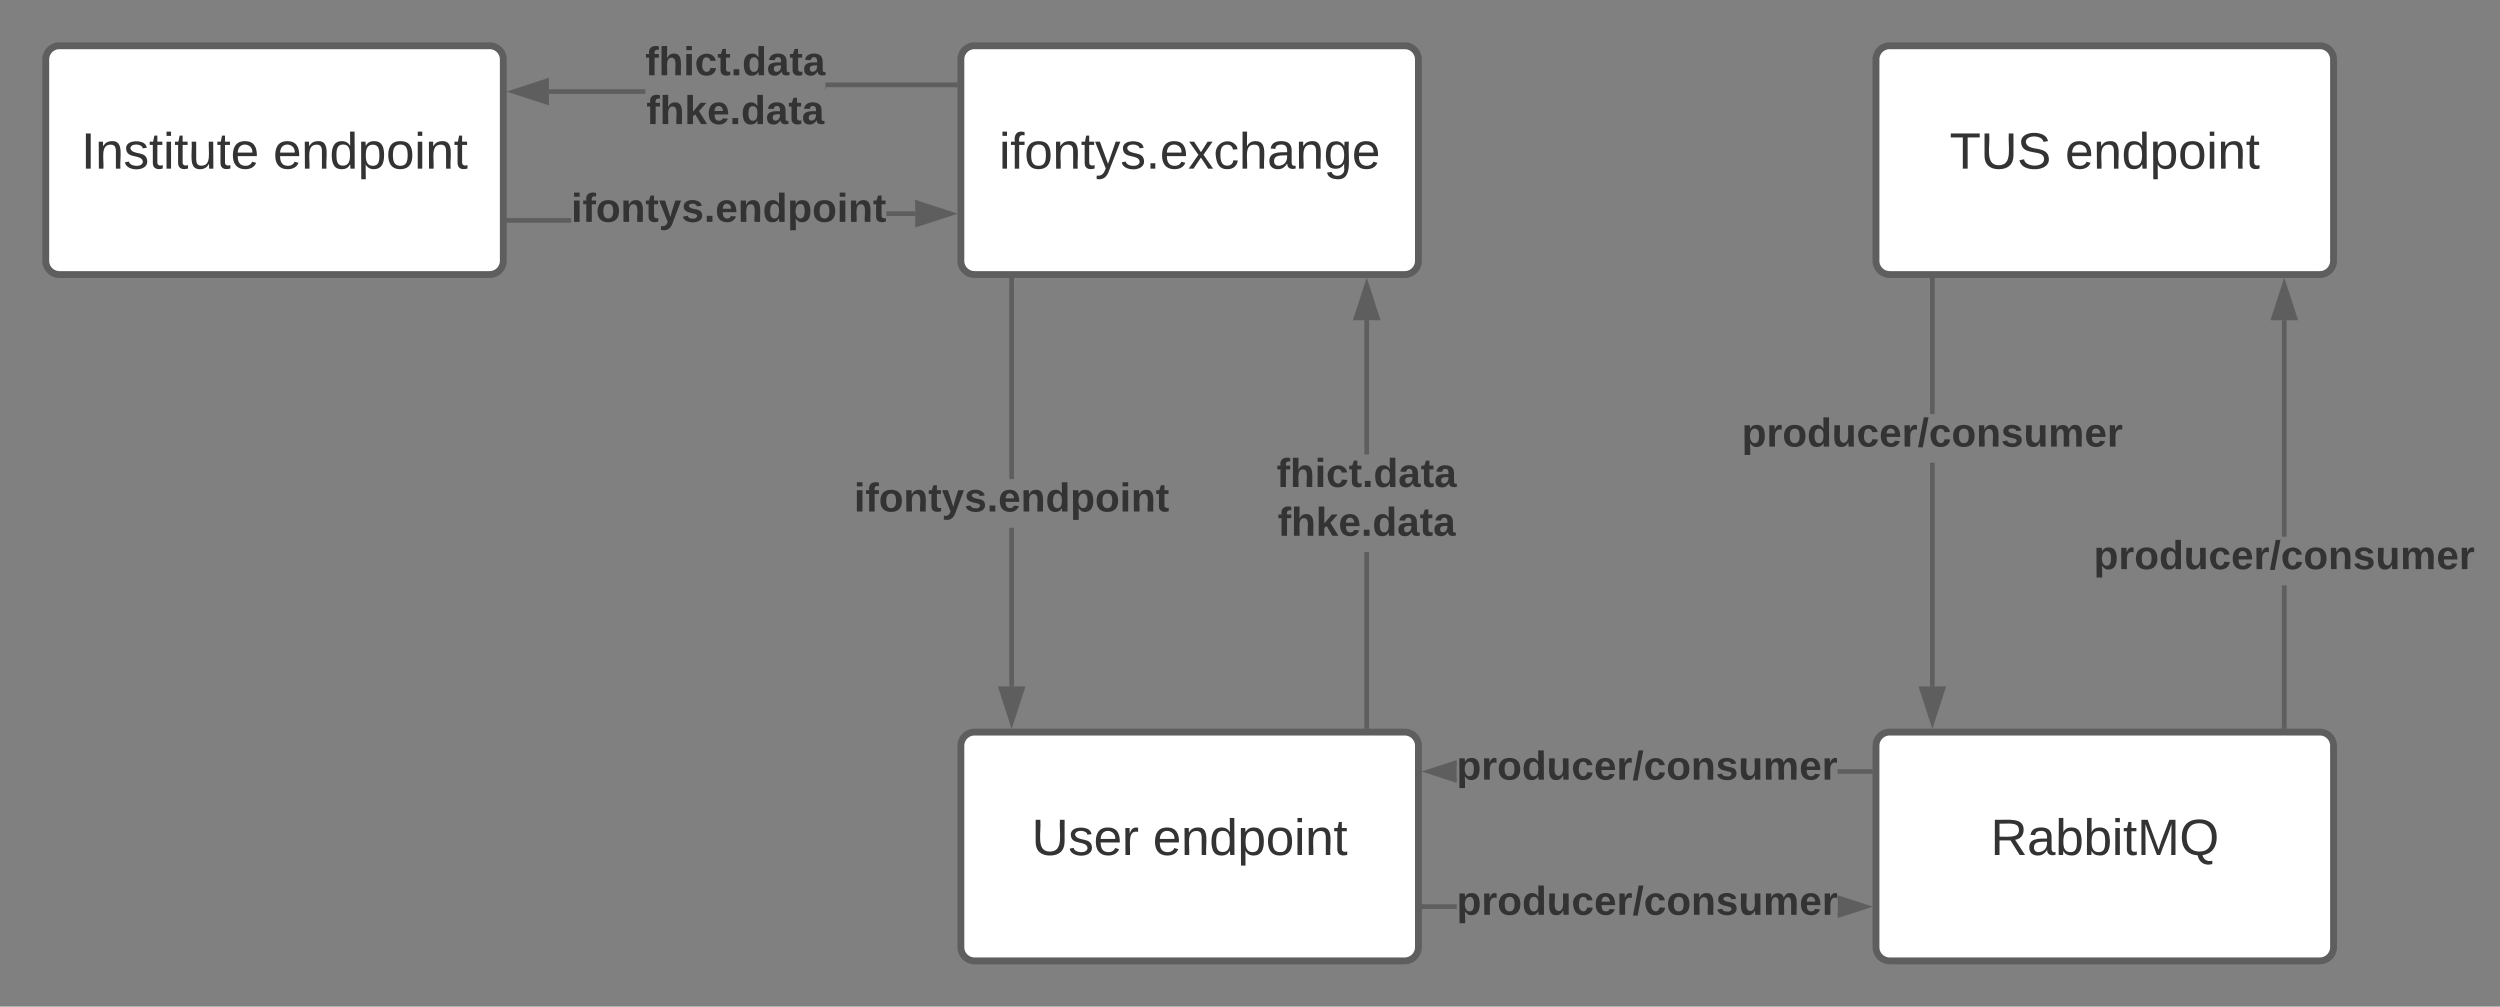 <svg xmlns="http://www.w3.org/2000/svg" xmlns:xlink="http://www.w3.org/1999/xlink" xmlns:lucid="lucid" width="1092.76" height="440"><rect width="100%" height="100%" fill="#808080" stroke="none"/><g transform="translate(-180 -480)" lucid:page-tab-id="0_0"><path d="M600 506a6 6 0 0 1 6-6h188a6 6 0 0 1 6 6v88a6 6 0 0 1-6 6H606a6 6 0 0 1-6-6z" stroke="#5e5e5e" stroke-width="3" fill="#fff"/><use xlink:href="#a" transform="matrix(1,0,0,1,605,505) translate(11.698 48.715)"/><path d="M200 506a6 6 0 0 1 6-6h188a6 6 0 0 1 6 6v88a6 6 0 0 1-6 6H206a6 6 0 0 1-6-6z" stroke="#5e5e5e" stroke-width="3" fill="#fff"/><use xlink:href="#b" transform="matrix(1,0,0,1,205,505) translate(10.494 48.715)"/><use xlink:href="#c" transform="matrix(1,0,0,1,205,505) translate(94.383 48.715)"/><path d="M462.06 521.02h-42.12v-2h42.12zm135.45-2.93h-56.1l-.08.02-.06.03-.07.03-.06.05-.05.06-.05.05-.02.06-.02.08v.16l-.03.3-.1.38-.05.15v-3.3l.26-.05.35-.03h56.08z" stroke="#5e5e5e" stroke-width=".05" fill="#5e5e5e"/><path d="M598.5 518.1h-1.02v-2h1.03z" fill="#5e5e5e"/><path d="M598.54 518.12h-1.08v-2.05h1.07zm-1.03-2v1.95h1l-.02-1.95z" stroke="#5e5e5e" stroke-width=".05" fill="#5e5e5e"/><path d="M418.94 524.66l-14.27-4.64 14.27-4.63z" fill="#5e5e5e"/><path d="M419.94 526.03l-18.5-6 18.5-6.02zm-12.03-6l10.04 3.25v-6.52z" stroke="#5e5e5e" stroke-width=".05" fill="#5e5e5e"/><use xlink:href="#d" transform="matrix(1,0,0,1,462.056,498.688) translate(0.005 14.222)"/><use xlink:href="#e" transform="matrix(1,0,0,1,462.056,498.688) translate(0.474 35.556)"/><path d="M429.67 577.34H402.5v-2h27.17zm150.38-2.93h-12.6v-2h12.6z" stroke="#5e5e5e" stroke-width=".05" fill="#5e5e5e"/><path d="M402.5 577.34h-1l-.02-2h1.03z" fill="#5e5e5e"/><path d="M402.54 577.37h-1.08v-2.05h1.08zm-1.03-2v1.95h1v-1.95z" stroke="#5e5e5e" stroke-width=".05" fill="#5e5e5e"/><path d="M595.32 573.4l-14.27 4.65v-9.27z" fill="#5e5e5e"/><path d="M598.56 573.4l-18.5 6.02V567.4zm-16.5 3.27l10.02-3.26-10.03-3.25z" stroke="#5e5e5e" stroke-width=".05" fill="#5e5e5e"/><use xlink:href="#f" transform="matrix(1,0,0,1,429.667,562.746) translate(0.005 14.222)"/><path d="M600 806a6 6 0 0 1 6-6h188a6 6 0 0 1 6 6v88a6 6 0 0 1-6 6H606a6 6 0 0 1-6-6z" stroke="#5e5e5e" stroke-width="3" fill="#fff"/><use xlink:href="#g" transform="matrix(1,0,0,1,605,805) translate(25.957 48.715)"/><use xlink:href="#c" transform="matrix(1,0,0,1,605,805) translate(78.92 48.715)"/><path d="M623.2 780.07h-2V710.7h2zm0-90.7h-2v-86.88h2z" stroke="#5e5e5e" stroke-width=".05" fill="#5e5e5e"/><path d="M623.2 602.52h-2v-1.03h2z" fill="#5e5e5e"/><path d="M623.22 602.54h-2.05v-1.07h2.05zm-2-1.02v.97h1.95v-.98z" stroke="#5e5e5e" stroke-width=".05" fill="#5e5e5e"/><path d="M622.2 795.33l-4.64-14.26h9.27z" fill="#5e5e5e"/><path d="M622.2 798.57l-6-18.5h12zm-3.26-16.5l3.26 10.03 3.26-10.03z" stroke="#5e5e5e" stroke-width=".05" fill="#5e5e5e"/><use xlink:href="#f" transform="matrix(1,0,0,1,553.309,689.364) translate(0.005 14.222)"/><path d="M778.4 797.5h-2v-76.2h2zm0-118.86h-2v-58.7h2z" stroke="#5e5e5e" stroke-width=".05" fill="#5e5e5e"/><path d="M778.4 798.5h-2v-1.02h2z" fill="#5e5e5e"/><path d="M778.43 798.53h-2.05v-1.07h2.05zm-2-1.02v.98h1.95v-.97z" stroke="#5e5e5e" stroke-width=".05" fill="#5e5e5e"/><path d="M782.04 618.93h-9.27l4.64-14.26z" fill="#5e5e5e"/><path d="M783.42 619.93H771.4l6-18.5zm-9.27-2h6.52l-3.26-10.02z" stroke="#5e5e5e" stroke-width=".05" fill="#5e5e5e"/><use xlink:href="#d" transform="matrix(1,0,0,1,738.024,678.636) translate(0.005 14.222)"/><use xlink:href="#e" transform="matrix(1,0,0,1,738.024,678.636) translate(0.474 35.556)"/><path d="M1000 506a6 6 0 0 1 6-6h188a6 6 0 0 1 6 6v88a6 6 0 0 1-6 6h-188a6 6 0 0 1-6-6z" stroke="#5e5e5e" stroke-width="3" fill="#fff"/><use xlink:href="#h" transform="matrix(1,0,0,1,1005,505) translate(27.191 48.715)"/><use xlink:href="#c" transform="matrix(1,0,0,1,1005,505) translate(77.685 48.715)"/><path d="M1179.47 797.5h-2V735.9h2zm0-82.95h-2v-94.62h2z" stroke="#5e5e5e" stroke-width=".05" fill="#5e5e5e"/><path d="M1179.47 798.5h-2v-1.02h2z" fill="#5e5e5e"/><path d="M1179.5 798.53h-2.05v-1.07h2.05zm-2-1.02v.98h1.95v-.97z" stroke="#5e5e5e" stroke-width=".05" fill="#5e5e5e"/><path d="M1183.1 618.93h-9.26l4.63-14.26z" fill="#5e5e5e"/><path d="M1184.48 619.93h-12.02l6-18.5zm-9.27-2h6.53l-3.26-10.03z" stroke="#5e5e5e" stroke-width=".05" fill="#5e5e5e"/><use xlink:href="#i" transform="matrix(1,0,0,1,1095.188,714.546) translate(0.005 14.222)"/><path d="M1025.64 780.06h-2V682.3h2zm0-119.08h-2v-58.5h2z" stroke="#5e5e5e" stroke-width=".05" fill="#5e5e5e"/><path d="M1025.64 602.52h-2v-1.03h2z" fill="#5e5e5e"/><path d="M1025.67 602.54h-2.05v-1.07h2.05zm-2-1.02v.97h1.95v-.98z" stroke="#5e5e5e" stroke-width=".05" fill="#5e5e5e"/><path d="M1024.64 795.33l-4.63-14.27h9.28z" fill="#5e5e5e"/><path d="M1024.64 798.57l-6-18.5h12zm-3.26-16.5l3.26 10.02 3.26-10.04z" stroke="#5e5e5e" stroke-width=".05" fill="#5e5e5e"/><use xlink:href="#i" transform="matrix(1,0,0,1,941.357,660.979) translate(0.005 14.222)"/><path d="M1000 806a6 6 0 0 1 6-6h188a6 6 0 0 1 6 6v88a6 6 0 0 1-6 6h-188a6 6 0 0 1-6-6z" stroke="#5e5e5e" stroke-width="3" fill="#fff"/><use xlink:href="#j" transform="matrix(1,0,0,1,1005,805) translate(45.093 48.715)"/><path d="M997.5 818.23h-14.24v-2h14.25z" stroke="#5e5e5e" stroke-width=".05" fill="#5e5e5e"/><path d="M998.5 818.23h-1.02v-2h1.03z" fill="#5e5e5e"/><path d="M998.54 818.26h-1.08v-2.05h1.07zm-1.03-2v1.95h1l-.02-1.94z" stroke="#5e5e5e" stroke-width=".05" fill="#5e5e5e"/><path d="M816.7 821.14l-12.03-3.9 12.02-3.9z" fill="#5e5e5e"/><path d="M816.7 814.38l-8.8 2.85 8.8 2.86v2.1l-15.26-4.97 15.25-4.95z" stroke="#5e5e5e" stroke-width=".05" fill="#5e5e5e"/><use xlink:href="#i" transform="matrix(1,0,0,1,816.689,806.567) translate(0.005 14.222)"/><path d="M816.74 877.3H802.5v-2h14.24z" stroke="#5e5e5e" stroke-width=".05" fill="#5e5e5e"/><path d="M802.5 877.3h-1l-.02-2h1.03z" fill="#5e5e5e"/><path d="M802.54 877.33h-1.08v-2.05h1.08zm-1.03-2v1.95h1v-1.95z" stroke="#5e5e5e" stroke-width=".05" fill="#5e5e5e"/><path d="M995.32 876.3l-12 3.9v-7.8z" fill="#5e5e5e"/><path d="M998.56 876.3l-15.25 4.96v-2.1l8.8-2.86-8.8-2.85v-2.1z" stroke="#5e5e5e" stroke-width=".05" fill="#5e5e5e"/><g><use xlink:href="#i" transform="matrix(1,0,0,1,816.738,865.634) translate(0.005 14.222)"/></g><defs><path fill="#333" d="M24-231v-30h32v30H24zM24 0v-190h32V0H24" id="k"/><path fill="#333" d="M101-234c-31-9-42 10-38 44h38v23H63V0H32v-167H5v-23h27c-7-52 17-82 69-68v24" id="l"/><path fill="#333" d="M100-194c62-1 85 37 85 99 1 63-27 99-86 99S16-35 15-95c0-66 28-99 85-99zM99-20c44 1 53-31 53-75 0-43-8-75-51-75s-53 32-53 75 10 74 51 75" id="m"/><path fill="#333" d="M117-194c89-4 53 116 60 194h-32v-121c0-31-8-49-39-48C34-167 62-67 57 0H25l-1-190h30c1 10-1 24 2 32 11-22 29-35 61-36" id="n"/><path fill="#333" d="M59-47c-2 24 18 29 38 22v24C64 9 27 4 27-40v-127H5v-23h24l9-43h21v43h35v23H59v120" id="o"/><path fill="#333" d="M179-190L93 31C79 59 56 82 12 73V49c39 6 53-20 64-50L1-190h34L92-34l54-156h33" id="p"/><path fill="#333" d="M135-143c-3-34-86-38-87 0 15 53 115 12 119 90S17 21 10-45l28-5c4 36 97 45 98 0-10-56-113-15-118-90-4-57 82-63 122-42 12 7 21 19 24 35" id="q"/><path fill="#333" d="M33 0v-38h34V0H33" id="r"/><path fill="#333" d="M100-194c63 0 86 42 84 106H49c0 40 14 67 53 68 26 1 43-12 49-29l28 8c-11 28-37 45-77 45C44 4 14-33 15-96c1-61 26-98 85-98zm52 81c6-60-76-77-97-28-3 7-6 17-6 28h103" id="s"/><path fill="#333" d="M141 0L90-78 38 0H4l68-98-65-92h35l48 74 47-74h35l-64 92 68 98h-35" id="t"/><path fill="#333" d="M96-169c-40 0-48 33-48 73s9 75 48 75c24 0 41-14 43-38l32 2c-6 37-31 61-74 61-59 0-76-41-82-99-10-93 101-131 147-64 4 7 5 14 7 22l-32 3c-4-21-16-35-41-35" id="u"/><path fill="#333" d="M106-169C34-169 62-67 57 0H25v-261h32l-1 103c12-21 28-36 61-36 89 0 53 116 60 194h-32v-121c2-32-8-49-39-48" id="v"/><path fill="#333" d="M141-36C126-15 110 5 73 4 37 3 15-17 15-53c-1-64 63-63 125-63 3-35-9-54-41-54-24 1-41 7-42 31l-33-3c5-37 33-52 76-52 45 0 72 20 72 64v82c-1 20 7 32 28 27v20c-31 9-61-2-59-35zM48-53c0 20 12 33 32 33 41-3 63-29 60-74-43 2-92-5-92 41" id="w"/><path fill="#333" d="M177-190C167-65 218 103 67 71c-23-6-38-20-44-43l32-5c15 47 100 32 89-28v-30C133-14 115 1 83 1 29 1 15-40 15-95c0-56 16-97 71-98 29-1 48 16 59 35 1-10 0-23 2-32h30zM94-22c36 0 50-32 50-73 0-42-14-75-50-75-39 0-46 34-46 75s6 73 46 73" id="x"/><g id="a"><use transform="matrix(0.062,0,0,0.062,0,0)" xlink:href="#k"/><use transform="matrix(0.062,0,0,0.062,4.877,0)" xlink:href="#l"/><use transform="matrix(0.062,0,0,0.062,11.049,0)" xlink:href="#m"/><use transform="matrix(0.062,0,0,0.062,23.395,0)" xlink:href="#n"/><use transform="matrix(0.062,0,0,0.062,35.741,0)" xlink:href="#o"/><use transform="matrix(0.062,0,0,0.062,41.914,0)" xlink:href="#p"/><use transform="matrix(0.062,0,0,0.062,53.025,0)" xlink:href="#q"/><use transform="matrix(0.062,0,0,0.062,64.136,0)" xlink:href="#r"/><use transform="matrix(0.062,0,0,0.062,70.309,0)" xlink:href="#s"/><use transform="matrix(0.062,0,0,0.062,82.654,0)" xlink:href="#t"/><use transform="matrix(0.062,0,0,0.062,93.765,0)" xlink:href="#u"/><use transform="matrix(0.062,0,0,0.062,104.877,0)" xlink:href="#v"/><use transform="matrix(0.062,0,0,0.062,117.222,0)" xlink:href="#w"/><use transform="matrix(0.062,0,0,0.062,129.568,0)" xlink:href="#n"/><use transform="matrix(0.062,0,0,0.062,141.914,0)" xlink:href="#x"/><use transform="matrix(0.062,0,0,0.062,154.259,0)" xlink:href="#s"/></g><path fill="#333" d="M33 0v-248h34V0H33" id="y"/><path fill="#333" d="M84 4C-5 8 30-112 23-190h32v120c0 31 7 50 39 49 72-2 45-101 50-169h31l1 190h-30c-1-10 1-25-2-33-11 22-28 36-60 37" id="z"/><g id="b"><use transform="matrix(0.062,0,0,0.062,0,0)" xlink:href="#y"/><use transform="matrix(0.062,0,0,0.062,6.173,0)" xlink:href="#n"/><use transform="matrix(0.062,0,0,0.062,18.519,0)" xlink:href="#q"/><use transform="matrix(0.062,0,0,0.062,29.63,0)" xlink:href="#o"/><use transform="matrix(0.062,0,0,0.062,35.802,0)" xlink:href="#k"/><use transform="matrix(0.062,0,0,0.062,40.679,0)" xlink:href="#o"/><use transform="matrix(0.062,0,0,0.062,46.852,0)" xlink:href="#z"/><use transform="matrix(0.062,0,0,0.062,59.198,0)" xlink:href="#o"/><use transform="matrix(0.062,0,0,0.062,65.37,0)" xlink:href="#s"/></g><path fill="#333" d="M85-194c31 0 48 13 60 33l-1-100h32l1 261h-30c-2-10 0-23-3-31C134-8 116 4 85 4 32 4 16-35 15-94c0-66 23-100 70-100zm9 24c-40 0-46 34-46 75 0 40 6 74 45 74 42 0 51-32 51-76 0-42-9-74-50-73" id="A"/><path fill="#333" d="M115-194c55 1 70 41 70 98S169 2 115 4C84 4 66-9 55-30l1 105H24l-1-265h31l2 30c10-21 28-34 59-34zm-8 174c40 0 45-34 45-75s-6-73-45-74c-42 0-51 32-51 76 0 43 10 73 51 73" id="B"/><g id="c"><use transform="matrix(0.062,0,0,0.062,0,0)" xlink:href="#s"/><use transform="matrix(0.062,0,0,0.062,12.346,0)" xlink:href="#n"/><use transform="matrix(0.062,0,0,0.062,24.691,0)" xlink:href="#A"/><use transform="matrix(0.062,0,0,0.062,37.037,0)" xlink:href="#B"/><use transform="matrix(0.062,0,0,0.062,49.383,0)" xlink:href="#m"/><use transform="matrix(0.062,0,0,0.062,61.728,0)" xlink:href="#k"/><use transform="matrix(0.062,0,0,0.062,66.605,0)" xlink:href="#n"/><use transform="matrix(0.062,0,0,0.062,78.951,0)" xlink:href="#o"/></g><path fill="#333" d="M121-226c-27-7-43 5-38 36h38v33H83V0H34v-157H6v-33h28c-9-59 32-81 87-68v32" id="C"/><path fill="#333" d="M114-157C55-157 80-60 75 0H25v-261h50l-1 109c12-26 28-41 61-42 86-1 58 113 63 194h-50c-7-57 23-157-34-157" id="D"/><path fill="#333" d="M25-224v-37h50v37H25zM25 0v-190h50V0H25" id="E"/><path fill="#333" d="M190-63c-7 42-38 67-86 67-59 0-84-38-90-98-12-110 154-137 174-36l-49 2c-2-19-15-32-35-32-30 0-35 28-38 64-6 74 65 87 74 30" id="F"/><path fill="#333" d="M115-3C79 11 28 4 28-45v-112H4v-33h27l15-45h31v45h36v33H77v99c-1 23 16 31 38 25v30" id="G"/><path fill="#333" d="M24 0v-54h51V0H24" id="H"/><path fill="#333" d="M88-194c31-1 46 15 58 34l-1-101h50l1 261h-48c-2-10 0-23-3-31C134-8 116 4 84 4 32 4 16-41 15-95c0-56 19-97 73-99zm17 164c33 0 40-30 41-66 1-37-9-64-41-64s-38 30-39 65c0 43 13 65 39 65" id="I"/><path fill="#333" d="M133-34C117-15 103 5 69 4 32 3 11-16 11-54c-1-60 55-63 116-61 1-26-3-47-28-47-18 1-26 9-28 27l-52-2c7-38 36-58 82-57s74 22 75 68l1 82c-1 14 12 18 25 15v27c-30 8-71 5-69-32zm-48 3c29 0 43-24 42-57-32 0-66-3-65 30 0 17 8 27 23 27" id="J"/><g id="d"><use transform="matrix(0.049,0,0,0.049,0,0)" xlink:href="#C"/><use transform="matrix(0.049,0,0,0.049,5.877,0)" xlink:href="#D"/><use transform="matrix(0.049,0,0,0.049,16.691,0)" xlink:href="#E"/><use transform="matrix(0.049,0,0,0.049,21.63,0)" xlink:href="#F"/><use transform="matrix(0.049,0,0,0.049,31.506,0)" xlink:href="#G"/><use transform="matrix(0.049,0,0,0.049,37.383,0)" xlink:href="#H"/><use transform="matrix(0.049,0,0,0.049,42.321,0)" xlink:href="#I"/><use transform="matrix(0.049,0,0,0.049,53.136,0)" xlink:href="#J"/><use transform="matrix(0.049,0,0,0.049,63.012,0)" xlink:href="#G"/><use transform="matrix(0.049,0,0,0.049,68.889,0)" xlink:href="#J"/></g><path fill="#333" d="M147 0L96-86 75-71V0H25v-261h50v150l67-79h53l-66 74L201 0h-54" id="K"/><path fill="#333" d="M185-48c-13 30-37 53-82 52C43 2 14-33 14-96s30-98 90-98c62 0 83 45 84 108H66c0 31 8 55 39 56 18 0 30-7 34-22zm-45-69c5-46-57-63-70-21-2 6-4 13-4 21h74" id="L"/><g id="e"><use transform="matrix(0.049,0,0,0.049,0,0)" xlink:href="#C"/><use transform="matrix(0.049,0,0,0.049,5.877,0)" xlink:href="#D"/><use transform="matrix(0.049,0,0,0.049,16.691,0)" xlink:href="#K"/><use transform="matrix(0.049,0,0,0.049,26.568,0)" xlink:href="#L"/><use transform="matrix(0.049,0,0,0.049,36.444,0)" xlink:href="#H"/><use transform="matrix(0.049,0,0,0.049,41.383,0)" xlink:href="#I"/><use transform="matrix(0.049,0,0,0.049,52.198,0)" xlink:href="#J"/><use transform="matrix(0.049,0,0,0.049,62.074,0)" xlink:href="#G"/><use transform="matrix(0.049,0,0,0.049,67.951,0)" xlink:href="#J"/></g><path fill="#333" d="M110-194c64 0 96 36 96 99 0 64-35 99-97 99-61 0-95-36-95-99 0-62 34-99 96-99zm-1 164c35 0 45-28 45-65 0-40-10-65-43-65-34 0-45 26-45 65 0 36 10 65 43 65" id="M"/><path fill="#333" d="M135-194c87-1 58 113 63 194h-50c-7-57 23-157-34-157-59 0-34 97-39 157H25l-1-190h47c2 12-1 28 3 38 12-26 28-41 61-42" id="N"/><path fill="#333" d="M123 10C108 53 80 86 19 72V37c35 8 53-11 59-39L3-190h52l48 148c12-52 28-100 44-148h51" id="O"/><path fill="#333" d="M137-138c1-29-70-34-71-4 15 46 118 7 119 86 1 83-164 76-172 9l43-7c4 19 20 25 44 25 33 8 57-30 24-41C81-84 22-81 20-136c-2-80 154-74 161-7" id="P"/><path fill="#333" d="M135-194c53 0 70 44 70 98 0 56-19 98-73 100-31 1-45-17-59-34 3 33 2 69 2 105H25l-1-265h48c2 10 0 23 3 31 11-24 29-35 60-35zM114-30c33 0 39-31 40-66 0-38-9-64-40-64-56 0-55 130 0 130" id="Q"/><g id="f"><use transform="matrix(0.049,0,0,0.049,0,0)" xlink:href="#E"/><use transform="matrix(0.049,0,0,0.049,4.938,0)" xlink:href="#C"/><use transform="matrix(0.049,0,0,0.049,10.815,0)" xlink:href="#M"/><use transform="matrix(0.049,0,0,0.049,21.63,0)" xlink:href="#N"/><use transform="matrix(0.049,0,0,0.049,32.444,0)" xlink:href="#G"/><use transform="matrix(0.049,0,0,0.049,38.321,0)" xlink:href="#O"/><use transform="matrix(0.049,0,0,0.049,48.198,0)" xlink:href="#P"/><use transform="matrix(0.049,0,0,0.049,58.074,0)" xlink:href="#H"/><use transform="matrix(0.049,0,0,0.049,63.012,0)" xlink:href="#L"/><use transform="matrix(0.049,0,0,0.049,72.889,0)" xlink:href="#N"/><use transform="matrix(0.049,0,0,0.049,83.704,0)" xlink:href="#I"/><use transform="matrix(0.049,0,0,0.049,94.519,0)" xlink:href="#Q"/><use transform="matrix(0.049,0,0,0.049,105.333,0)" xlink:href="#M"/><use transform="matrix(0.049,0,0,0.049,116.148,0)" xlink:href="#E"/><use transform="matrix(0.049,0,0,0.049,121.086,0)" xlink:href="#N"/><use transform="matrix(0.049,0,0,0.049,131.901,0)" xlink:href="#G"/></g><path fill="#333" d="M232-93c-1 65-40 97-104 97C67 4 28-28 28-90v-158h33c8 89-33 224 67 224 102 0 64-133 71-224h33v155" id="R"/><path fill="#333" d="M114-163C36-179 61-72 57 0H25l-1-190h30c1 12-1 29 2 39 6-27 23-49 58-41v29" id="S"/><g id="g"><use transform="matrix(0.062,0,0,0.062,0,0)" xlink:href="#R"/><use transform="matrix(0.062,0,0,0.062,15.988,0)" xlink:href="#q"/><use transform="matrix(0.062,0,0,0.062,27.099,0)" xlink:href="#s"/><use transform="matrix(0.062,0,0,0.062,39.444,0)" xlink:href="#S"/></g><path fill="#333" d="M127-220V0H93v-220H8v-28h204v28h-85" id="T"/><path fill="#333" d="M185-189c-5-48-123-54-124 2 14 75 158 14 163 119 3 78-121 87-175 55-17-10-28-26-33-46l33-7c5 56 141 63 141-1 0-78-155-14-162-118-5-82 145-84 179-34 5 7 8 16 11 25" id="U"/><g id="h"><use transform="matrix(0.062,0,0,0.062,0,0)" xlink:href="#T"/><use transform="matrix(0.062,0,0,0.062,13.519,0)" xlink:href="#R"/><use transform="matrix(0.062,0,0,0.062,29.506,0)" xlink:href="#U"/></g><path fill="#333" d="M135-150c-39-12-60 13-60 57V0H25l-1-190h47c2 13-1 29 3 40 6-28 27-53 61-41v41" id="V"/><path fill="#333" d="M85 4C-2 5 27-109 22-190h50c7 57-23 150 33 157 60-5 35-97 40-157h50l1 190h-47c-2-12 1-28-3-38-12 25-28 42-61 42" id="W"/><path fill="#333" d="M4 7l51-268h42L46 7H4" id="X"/><path fill="#333" d="M220-157c-53 9-28 100-34 157h-49v-107c1-27-5-49-29-50C55-147 81-57 75 0H25l-1-190h47c2 12-1 28 3 38 10-53 101-56 108 0 13-22 24-43 59-42 82 1 51 116 57 194h-49v-107c-1-25-5-48-29-50" id="Y"/><g id="i"><use transform="matrix(0.049,0,0,0.049,0,0)" xlink:href="#Q"/><use transform="matrix(0.049,0,0,0.049,10.815,0)" xlink:href="#V"/><use transform="matrix(0.049,0,0,0.049,17.728,0)" xlink:href="#M"/><use transform="matrix(0.049,0,0,0.049,28.543,0)" xlink:href="#I"/><use transform="matrix(0.049,0,0,0.049,39.358,0)" xlink:href="#W"/><use transform="matrix(0.049,0,0,0.049,50.173,0)" xlink:href="#F"/><use transform="matrix(0.049,0,0,0.049,60.049,0)" xlink:href="#L"/><use transform="matrix(0.049,0,0,0.049,69.926,0)" xlink:href="#V"/><use transform="matrix(0.049,0,0,0.049,76.84,0)" xlink:href="#X"/><use transform="matrix(0.049,0,0,0.049,81.778,0)" xlink:href="#F"/><use transform="matrix(0.049,0,0,0.049,91.654,0)" xlink:href="#M"/><use transform="matrix(0.049,0,0,0.049,102.469,0)" xlink:href="#N"/><use transform="matrix(0.049,0,0,0.049,113.284,0)" xlink:href="#P"/><use transform="matrix(0.049,0,0,0.049,123.16,0)" xlink:href="#W"/><use transform="matrix(0.049,0,0,0.049,133.975,0)" xlink:href="#Y"/><use transform="matrix(0.049,0,0,0.049,149.778,0)" xlink:href="#L"/><use transform="matrix(0.049,0,0,0.049,159.654,0)" xlink:href="#V"/></g><path fill="#333" d="M233-177c-1 41-23 64-60 70L243 0h-38l-65-103H63V0H30v-248c88 3 205-21 203 71zM63-129c60-2 137 13 137-47 0-61-80-42-137-45v92" id="Z"/><path fill="#333" d="M115-194c53 0 69 39 70 98 0 66-23 100-70 100C84 3 66-7 56-30L54 0H23l1-261h32v101c10-23 28-34 59-34zm-8 174c40 0 45-34 45-75 0-40-5-75-45-74-42 0-51 32-51 76 0 43 10 73 51 73" id="aa"/><path fill="#333" d="M240 0l2-218c-23 76-54 145-80 218h-23L58-218 59 0H30v-248h44l77 211c21-75 51-140 76-211h43V0h-30" id="ab"/><path fill="#333" d="M140-251c81 0 123 46 123 126C263-53 228-8 163 1c7 30 30 48 69 40v23c-55 16-95-15-103-61C56-3 17-48 17-125c0-80 42-126 123-126zm0 227c63 0 89-41 89-101s-29-99-89-99c-61 0-89 39-89 99S79-25 140-24" id="ac"/><g id="j"><use transform="matrix(0.062,0,0,0.062,0,0)" xlink:href="#Z"/><use transform="matrix(0.062,0,0,0.062,15.988,0)" xlink:href="#w"/><use transform="matrix(0.062,0,0,0.062,28.333,0)" xlink:href="#aa"/><use transform="matrix(0.062,0,0,0.062,40.679,0)" xlink:href="#aa"/><use transform="matrix(0.062,0,0,0.062,53.025,0)" xlink:href="#k"/><use transform="matrix(0.062,0,0,0.062,57.901,0)" xlink:href="#o"/><use transform="matrix(0.062,0,0,0.062,64.074,0)" xlink:href="#ab"/><use transform="matrix(0.062,0,0,0.062,82.531,0)" xlink:href="#ac"/></g></defs></g></svg>